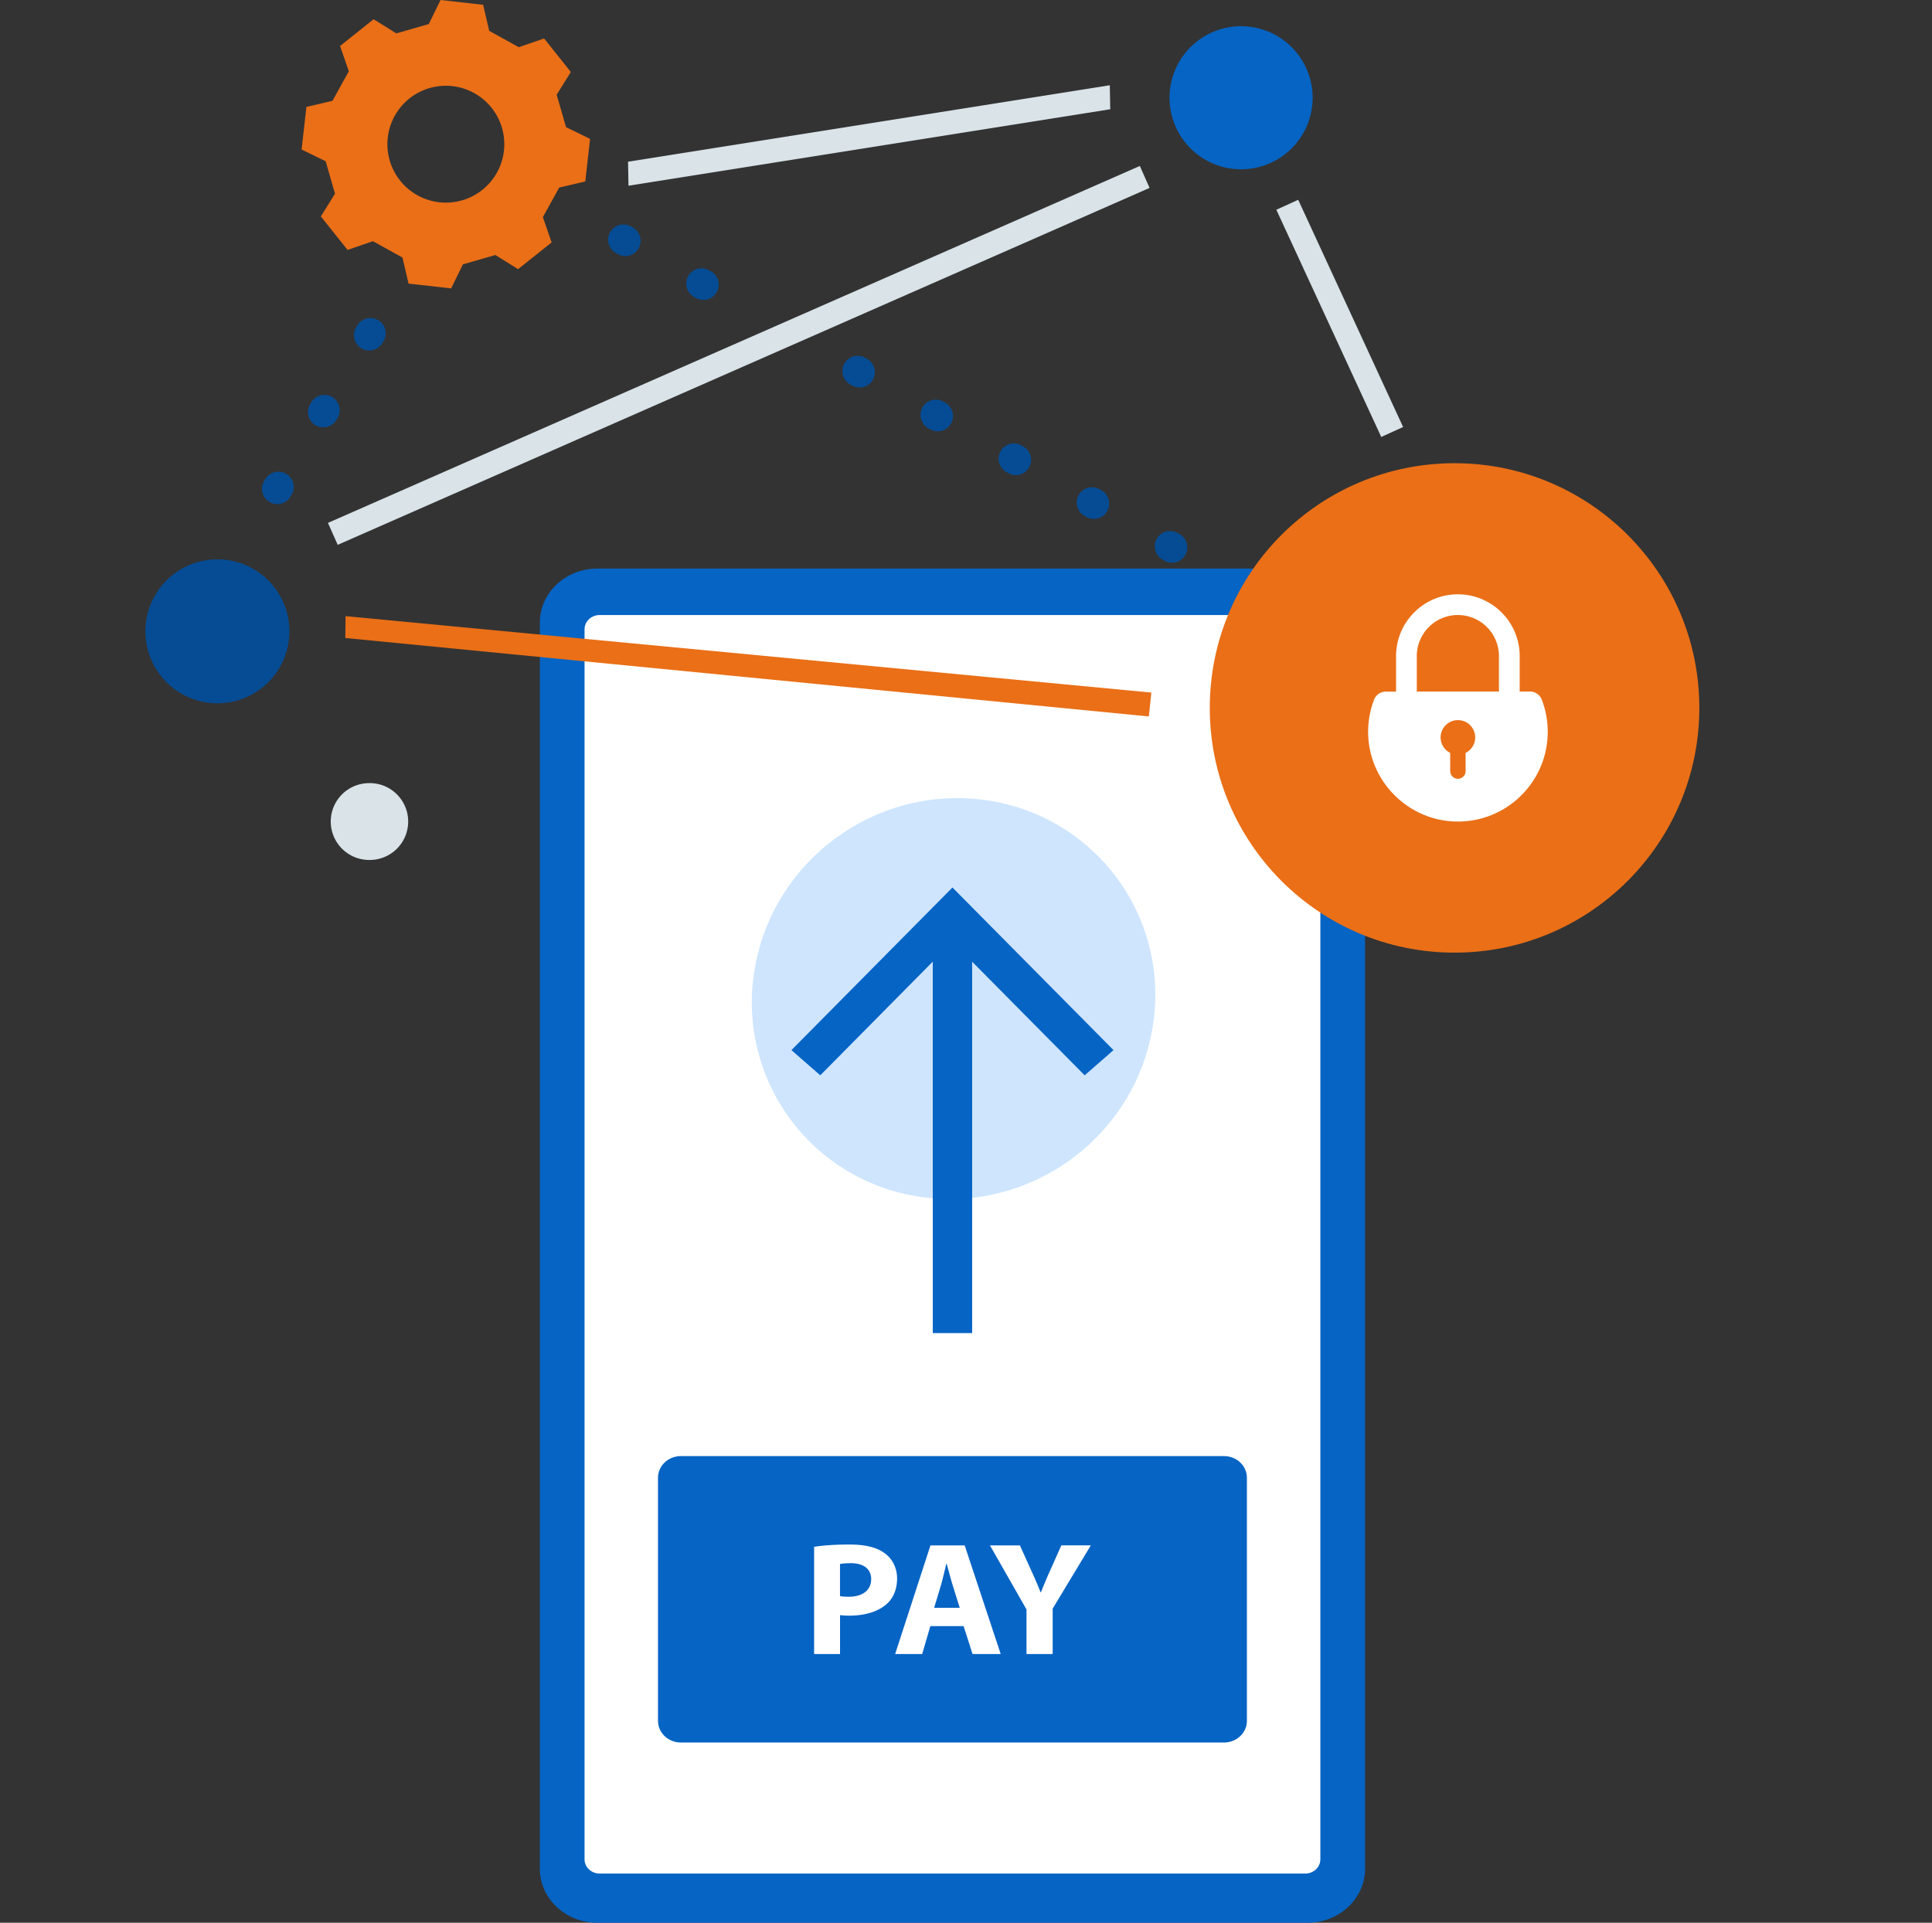 <svg width="221" height="220" viewBox="0 0 221 220" fill="none" xmlns="http://www.w3.org/2000/svg"><rect x="0" y="0" width="221" height="220" fill="#333333" stroke="none"/><path d="M156.149 71.24v142.577a5.844 5.844 0 01-.96 3.213c-1.156 1.783-3.242 2.97-5.623 2.97H68.337c-3.636 0-6.583-2.768-6.583-6.183V71.239c0-3.415 2.947-6.182 6.583-6.182h81.229c3.636 0 6.583 2.767 6.583 6.182z" fill="#0664C4"/><path d="M151.035 212.737V72.006c0-.903-.774-1.635-1.729-1.635H68.594c-.954 0-1.728.732-1.728 1.635v140.731c0 .902.773 1.634 1.728 1.634h80.712c.955 0 1.729-.732 1.729-1.634z" fill="#fff"/><path d="M139.998 166.602H77.901c-1.454 0-2.633 1.107-2.633 2.473v27.831c0 1.365 1.178 2.473 2.633 2.473h62.097c1.455 0 2.634-1.108 2.634-2.473v-27.831c0-1.366-1.179-2.473-2.634-2.473z" fill="#0664C4"/><path d="M101.212 177.728c-.885-.67-2.214-1.005-4.048-1.005-1.833 0-3.12.118-4.039.263v12.264h2.966v-4.449c.27.037.624.06 1.02.06 1.751 0 3.277-.416 4.298-1.317.791-.688 1.209-1.725 1.209-2.944 0-1.219-.556-2.254-1.406-2.872zm-4.128 4.969c-.437 0-.747-.02-.997-.075v-3.669c.219-.049.634-.095 1.222-.095 1.51 0 2.344.682 2.344 1.826 0 1.259-.982 2.016-2.569 2.016v-.003zm13.266-5.875h-3.916l-4.039 12.429h3.094l.932-3.192h3.806l1.018 3.192h3.224l-4.119-12.429zm-3.495 7.145l.794-2.638c.212-.719.409-1.667.603-2.398h.043c.203.728.437 1.662.664 2.395l.825 2.641h-2.929zm14.55-7.146l-1.332 2.988a50.127 50.127 0 00-1 2.383h-.04a48.52 48.52 0 00-1.018-2.381l-1.348-2.99h-3.427l4.181 7.333v5.096h2.993v-5.192l4.365-7.24h-3.374v.003z" fill="#fff"/><path d="M131.827 117.643a22.467 22.467 0 00-18.92-26.067c-12.564-1.87-24.463 6.767-26.578 19.292a22.467 22.467 0 0018.92 26.067c12.564 1.871 24.464-6.766 26.578-19.292z" fill="#CEE5FD"/><path d="M127.374 120.153l-18.424-18.606-18.42 18.606 3.3 2.883 12.871-13.007v42.505h4.504v-42.496l12.868 12.998 3.301-2.883z" fill="#0664C4"/><path d="M166.385 109c15.464 0 28-12.536 28-28s-12.536-28-28-28-28 12.536-28 28 12.536 28 28 28z" fill="#EA6F17"/><path d="M176.36 80.055a1.44 1.44 0 00-1.339-.932h-1.185v-4.058c0-3.898-3.176-7.068-7.076-7.065-3.898 0-7.068 3.175-7.065 7.076v4.058h-1.183a1.44 1.44 0 00-1.34.937 10.254 10.254 0 00-.647 4.37c.345 5.083 4.468 9.2 9.551 9.536 5.991.395 10.971-4.35 10.968-10.254 0-1.293-.242-2.527-.679-3.668h-.005zm-8.707 8.168a.885.885 0 01-.883.883.886.886 0 01-.883-.883v-2.08a1.978 1.978 0 111.764 0v2.083l.002-.003zm-5.589-13.15c0-2.592 2.104-4.7 4.696-4.703a4.705 4.705 0 014.703 4.695v4.058l-9.396.006V75.07l-.003.002z" fill="#fff"/><path d="M141.966 19.37a8.185 8.185 0 008.185-8.185 8.185 8.185 0 10-8.185 8.185z" fill="#0664C4"/><path d="M24.779 80.471a8.236 8.236 0 100-16.471 8.236 8.236 0 000 16.471z" fill="#054C94"/><path d="M39.528 70.5l-.029 2.499 91.917 8.977.287-2.732L39.528 70.5z" fill="#EA6F17"/><path d="M148.5 22.86L146 24l12 25.998 2.5-1.141-12-25.998z" fill="#D9E3E8"/><path d="M134.061 64.383c-.299 0-.591-.078-.855-.226l-.217-.123a1.752 1.752 0 01-.669-2.38 1.75 1.75 0 012.38-.669l.217.124a1.749 1.749 0 01-.856 3.277v-.003zm-8.934-5.012c-.299 0-.591-.078-.852-.226l-.22-.12a1.752 1.752 0 01-.669-2.38 1.75 1.75 0 012.38-.67l.22.124a1.753 1.753 0 01.669 2.383 1.752 1.752 0 01-1.528.894v-.005zm-8.932-5.01c-.301 0-.593-.078-.854-.225l-.218-.124a1.75 1.75 0 01-.894-1.528c0-.299.078-.589.226-.852a1.743 1.743 0 012.377-.669l.22.124c.408.23.701.601.827 1.053a1.75 1.75 0 01-1.684 2.224v-.003zm-8.934-5.012a1.74 1.74 0 01-.854-.226l-.218-.123a1.75 1.75 0 01-.894-1.529 1.75 1.75 0 012.606-1.52l.217.123a1.75 1.75 0 01-.857 3.275zm-8.934-5.012c-.298 0-.59-.078-.854-.226l-.218-.124a1.75 1.75 0 01-.894-1.528 1.751 1.751 0 012.605-1.52l.218.123c.408.231.701.602.83 1.053.124.449.07.922-.161 1.33a1.748 1.748 0 01-1.526.894v-.002zM80.46 34.315c-.298 0-.59-.078-.851-.226l-.218-.12a1.744 1.744 0 01-.669-2.378 1.742 1.742 0 012.378-.669l.217.124a1.742 1.742 0 01.672 2.38 1.75 1.75 0 01-1.529.894v-.005zm-8.928-5.012c-.299 0-.591-.078-.855-.226l-.217-.121a1.754 1.754 0 01-.895-1.531c0-.298.078-.588.226-.849a1.748 1.748 0 012.38-.671l.218.123a1.75 1.75 0 01-.857 3.274z" fill="#054C94"/><path d="M130.385 18.988l-92.87 40.84 1.115 2.512L131.5 21.5l-1.115-2.512zm-3.438-9.235l-55.106 8.749.051 2.747L127 12.501l-.052-2.748z" fill="#D9E3E8"/><path d="M31.864 57.677a1.755 1.755 0 01-1.889-1.608c-.03-.364.057-.722.244-1.036l.128-.213a1.755 1.755 0 012.4-.601 1.755 1.755 0 01.605 2.4l-.128.213a1.76 1.76 0 01-1.36.845zm5.26-8.789a1.753 1.753 0 01-1.04-.24 1.765 1.765 0 01-.849-1.365c-.03-.364.057-.722.244-1.036l.128-.213a1.752 1.752 0 012.4-.603 1.752 1.752 0 01.604 2.397l-.128.215c-.291.483-.8.8-1.359.845zm5.26-8.789a1.755 1.755 0 01-1.886-1.608c-.03-.361.057-.719.244-1.033l.128-.215a1.752 1.752 0 012.4-.604c.4.24.685.623.797 1.074.115.454.046.924-.196 1.324l-.128.212a1.76 1.76 0 01-1.36.847l.001.003z" fill="#054C94"/><path d="M42.23 98.394a4.395 4.395 0 100-8.789 4.395 4.395 0 000 8.79z" fill="#D9E3E8"/><path d="M63.679 10.835l1.617-2.6-3.057-3.833-2.896.998-3.38-1.868-.698-2.984L50.392 0 49.05 2.752 45.337 3.82l-2.603-1.618a4556.778 4556.778 0 01-3.832 3.057l.998 2.896-1.868 3.381-2.983.698-.549 4.872 2.752 1.343 1.069 3.712-1.618 2.603 3.057 3.832 2.897-.997c1.35.744 2.03 1.123 3.38 1.867l.698 2.984 4.872.548 1.343-2.751 3.712-1.069 2.603 1.617 3.832-3.057-.997-2.896c.747-1.35 1.123-2.03 1.867-3.38l2.984-.698.549-4.873-2.752-1.343-1.069-3.711v-.003zM52.851 22.923a6.685 6.685 0 11-3.702-12.85 6.689 6.689 0 018.277 4.576 6.689 6.689 0 01-4.575 8.277v-.003z" fill="#EA6F17"/></svg>